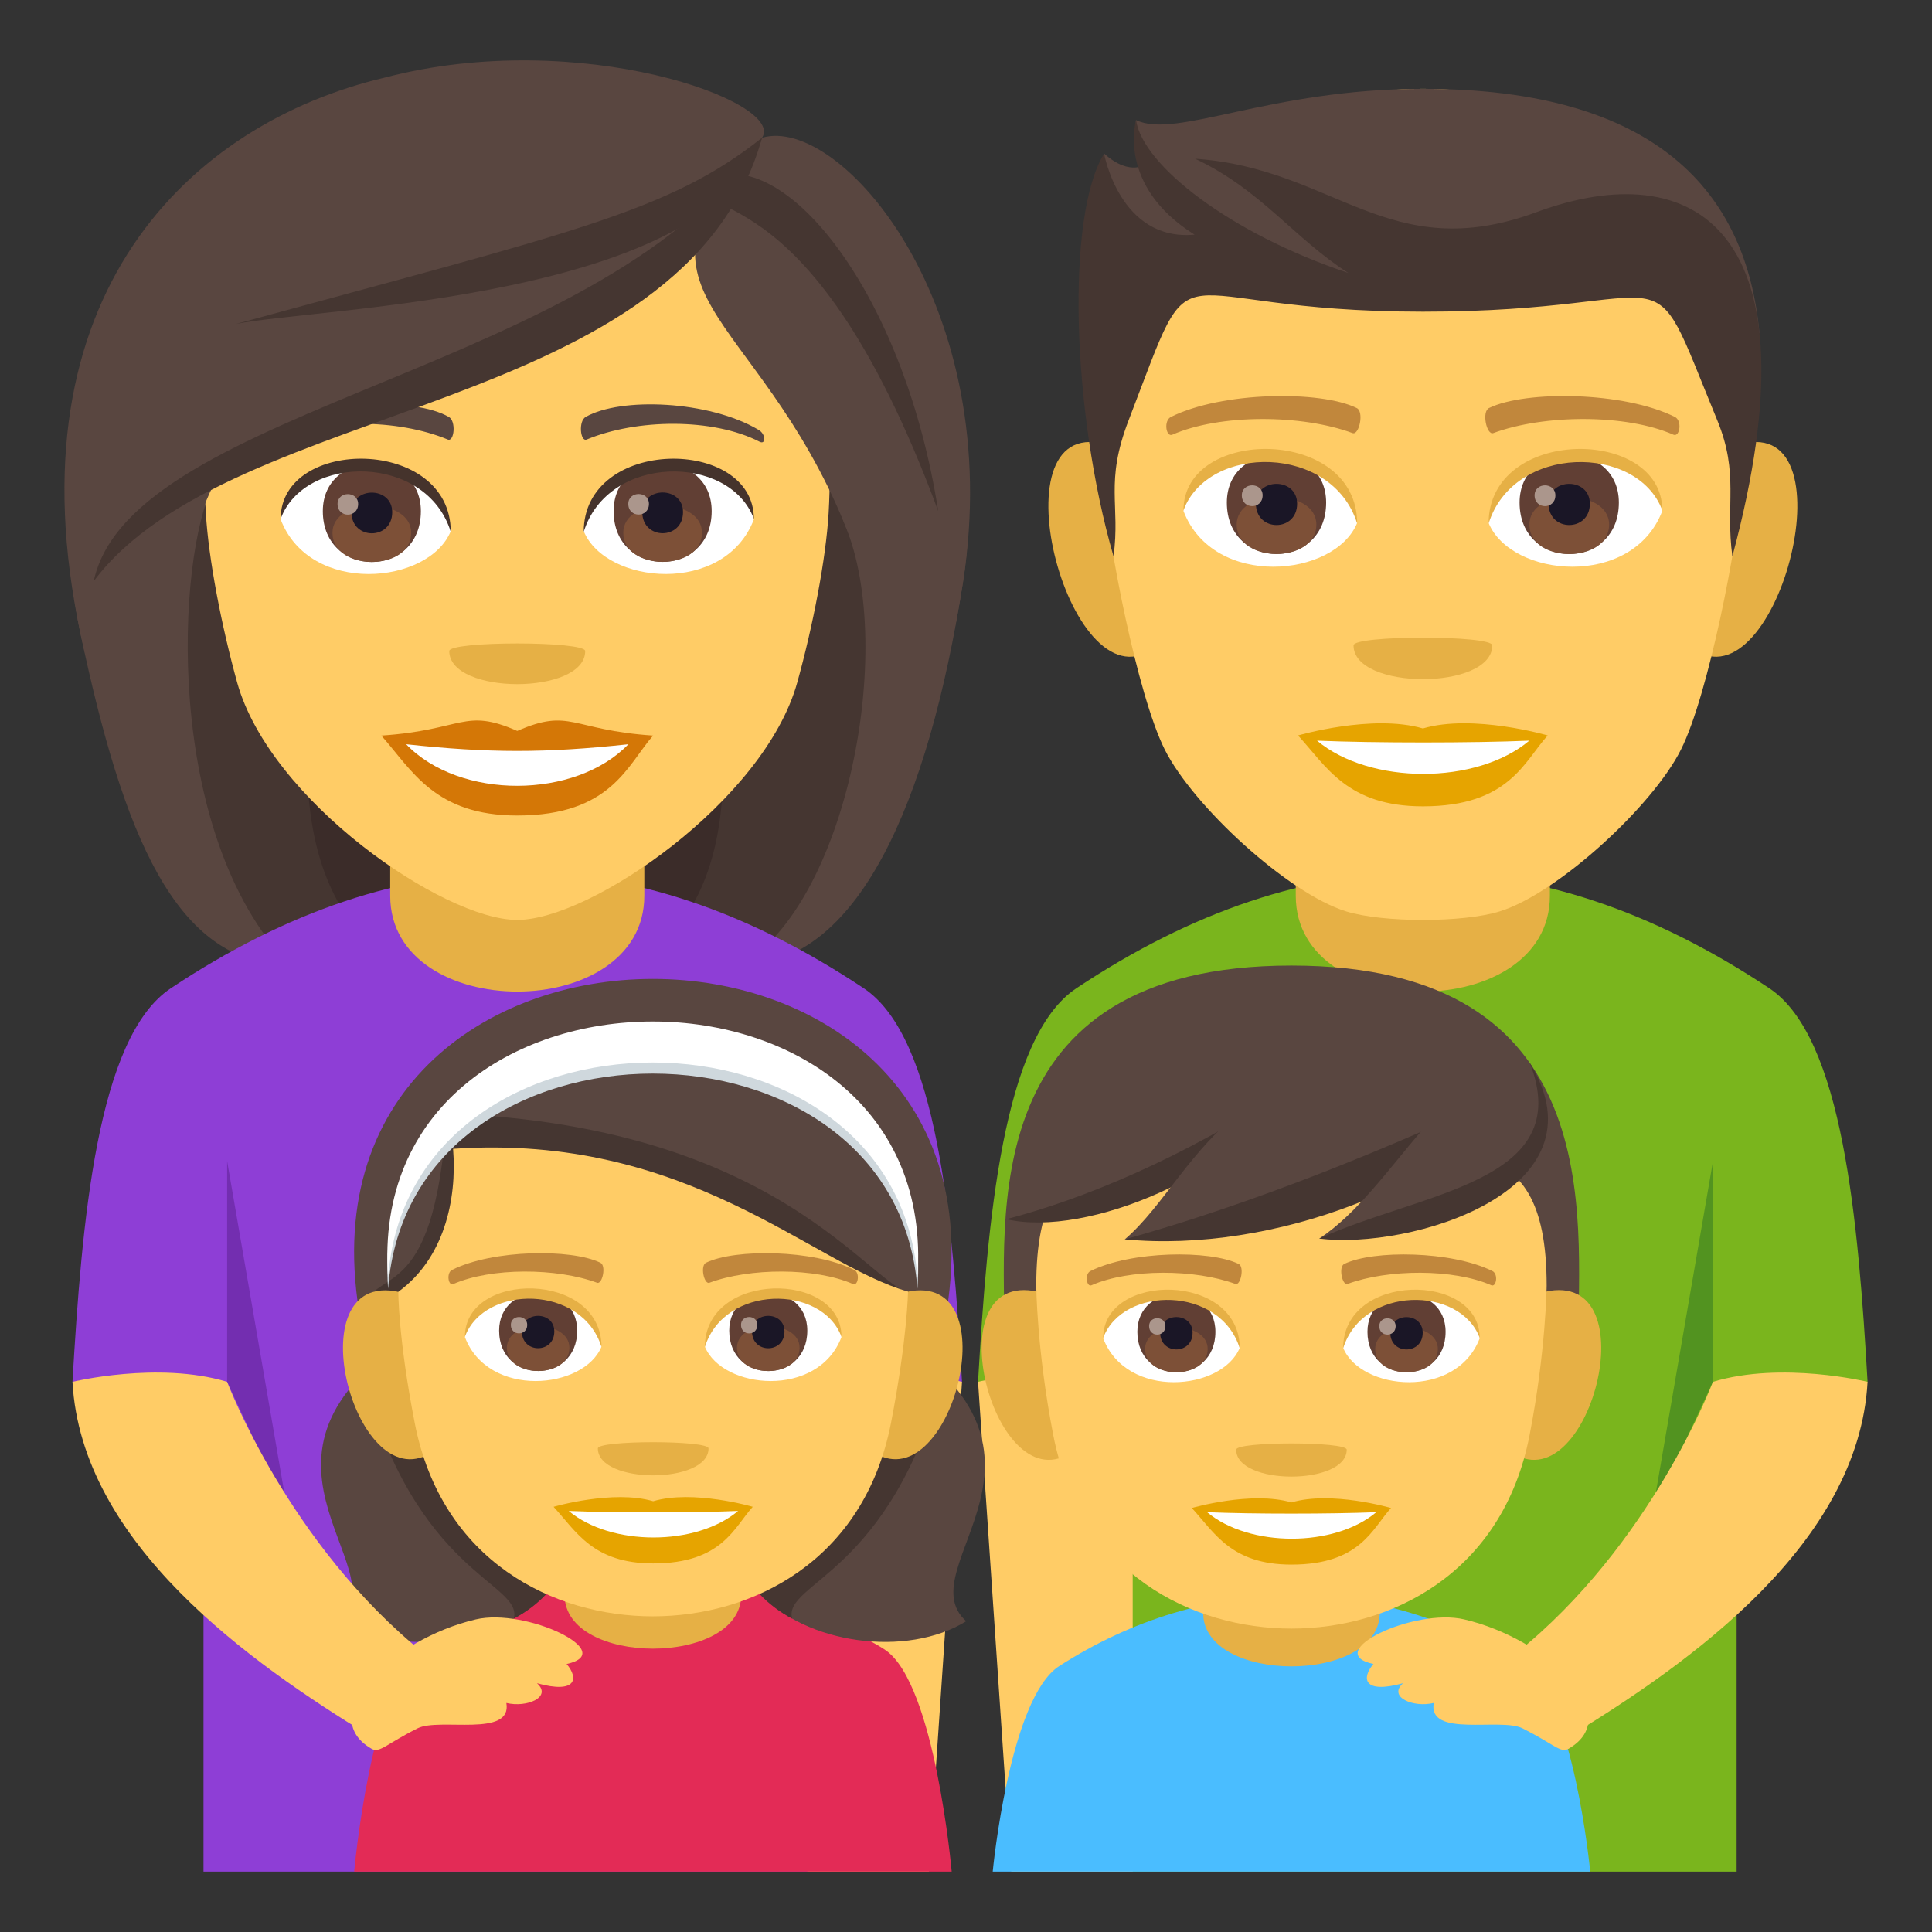 <?xml version="1.0" encoding="utf-8"?>
<!-- Generator: Adobe Illustrator 19.0.0, SVG Export Plug-In . SVG Version: 6.00 Build 0)  -->
<svg version="1.1" id="Layer_1" xmlns="http://www.w3.org/2000/svg" xmlns:xlink="http://www.w3.org/1999/xlink" x="0px" y="0px"
	 width="64px" height="64px" viewBox="0 0 64 64" enable-background="new 0 0 64 64" xml:space="preserve">
<rect x="0" y="0" width="64" height="64" fill="#333333" stroke="none"/>
<path fill="#3B2C29" d="M9.055,9.117C3.61,32.461,4.112,31.965,15.573,31.965C9.231,27.529,21.379,8.801,9.055,9.117z"/>
<path fill="#453631" d="M7.092,8.756C3.118,26.492,6.547,31.047,9.59,31.965h3.49C4.917,26.217,17.676,8.408,7.092,8.756z"/>
<path fill="#3B2C29" d="M25.077,9.115c5.447,23.346,4.947,22.846-6.514,22.846C24.393,28.404,12.752,8.799,25.077,9.115z"/>
<path fill="#453631" d="M27.044,8.756c5.805,16.135-0.016,22.457-2.5,23.205h-3.49C29.215,26.686,16.458,8.406,27.044,8.756z"/>
<path fill="#594640" d="M28.008,17.428c1.682,4.102,0.018,12.52-3.465,14.537c3.859,0,6.209-5.34,7.357-12.682
	C33.331,10.11,25.008,10.106,28.008,17.428z"/>
<path fill="#594640" d="M2.665,20.986C4.071,27.61,5.799,31.965,9.59,31.965c-4.223-4.371-3.727-13.586-2.527-15.879
	C13.184,12.447,0.288,9.779,2.665,20.986z"/>
<path fill="#8E3ED6" d="M5.657,32.738c7.695-5.117,15.26-5.117,22.957,0c2.441,1.623,2.947,7.74,3.254,13.037H27.53V62H6.741V45.776
	h-4.34C2.71,40.479,3.213,34.361,5.657,32.738z"/>
<polygon fill="#732EB0" points="26.745,46.074 28.153,46.074 26.745,38.477 "/>
<path fill="#FFCC66" d="M26.745,62h4.025l1.098-16.225c0,0-2.561-0.658-5.123,0V62z"/>
<path fill="#E6B045" d="M12.926,29.674c0-0.723,0-3.932,0-3.932h8.418c0,0,0,3.16,0,3.932
	C21.344,33.904,12.926,33.904,12.926,29.674z"/>
<path fill="#FFCC66" d="M17.133,3.506c-7.256,0-10.752,5.902-10.314,13.492c0.09,1.525,0.516,3.725,1.037,5.611
	c1.092,3.918,6.834,7.865,9.277,7.865c2.445,0,8.188-3.947,9.277-7.865c0.524-1.887,0.947-4.086,1.039-5.611
	C27.885,9.408,24.389,3.506,17.133,3.506z"/>
<path fill="#D47706" d="M17.135,24.213c-1.766-0.774-1.777-0.029-4.502,0.154c1.023,1.158,1.775,2.648,4.5,2.648
	c3.127,0,3.654-1.693,4.502-2.648C18.911,24.184,18.899,23.44,17.135,24.213z"/>
<path fill="#FFFFFF" d="M13.454,24.654c1.777,1.848,5.609,1.824,7.361,0C18.083,24.949,16.188,24.949,13.454,24.654z"/>
<path fill="#594640" d="M25.129,14.24c-1.635-0.973-4.568-1.092-5.727-0.428c-0.248,0.133-0.18,0.838,0.033,0.748
	c1.654-0.688,4.176-0.723,5.729,0.074C25.374,14.74,25.377,14.383,25.129,14.24z"/>
<path fill="#594640" d="M9.137,14.24c1.633-0.973,4.568-1.092,5.731-0.428c0.248,0.133,0.18,0.838-0.035,0.748
	c-1.654-0.688-4.174-0.723-5.728,0.074C8.895,14.74,8.893,14.383,9.137,14.24z"/>
<path fill="#E6B045" d="M19.385,21.567c0,1.461-4.502,1.461-4.502,0C14.883,21.231,19.385,21.231,19.385,21.567z"/>
<path fill="#FFFFFF" d="M24.973,17.205c-0.971,2.533-4.914,2.162-5.637,0.389C19.883,14.742,24.44,14.498,24.973,17.205z"/>
<path fill="#613F34" d="M20.327,16.93c0,2.244,3.248,2.244,3.248,0C23.575,14.844,20.327,14.844,20.327,16.93z"/>
<path fill="#7D5037" d="M20.647,17.649c0,1.283,2.607,1.283,2.607,0C23.254,16.451,20.647,16.451,20.647,17.649z"/>
<path fill="#1A1626" d="M21.276,16.963c0,0.934,1.35,0.934,1.35,0C22.626,16.098,21.276,16.098,21.276,16.963z"/>
<path fill="#AB968C" d="M20.813,16.692c0,0.471,0.684,0.471,0.684,0C21.497,16.256,20.813,16.256,20.813,16.692z"/>
<path fill="#45332C" d="M24.973,17.186c0-2.723-5.637-2.723-5.637,0.432C20.141,15.029,24.169,15.029,24.973,17.186z"/>
<path fill="#FFFFFF" d="M9.297,17.205c0.969,2.533,4.912,2.164,5.635,0.389C14.387,14.742,9.829,14.498,9.297,17.205z"/>
<path fill="#613F34" d="M10.694,16.932c0,2.246,3.248,2.246,3.248,0C13.942,14.85,10.694,14.85,10.694,16.932z"/>
<path fill="#7D5037" d="M11.014,17.651c0,1.285,2.607,1.285,2.607,0C13.622,16.457,11.014,16.457,11.014,17.651z"/>
<path fill="#1A1626" d="M11.643,16.967c0,0.932,1.35,0.932,1.35,0C12.993,16.102,11.643,16.102,11.643,16.967z"/>
<path fill="#AB968C" d="M11.182,16.695c0,0.471,0.682,0.471,0.682,0C11.864,16.26,11.182,16.26,11.182,16.695z"/>
<path fill="#45332C" d="M9.297,17.186c0-2.723,5.635-2.723,5.635,0.43C14.127,15.027,10.1,15.027,9.297,17.186z"/>
<path fill="#594640" d="M25.243,4.563c-5.09,5.207-0.234,5.543,2.766,12.865c1.682,4.102,2.744,9.197,3.893,1.855
	C33.331,10.11,27.827,3.795,25.243,4.563z"/>
<path fill="#594640" d="M12.752,2.569C6.301,4.084,0.288,9.779,2.665,20.986c1.406,6.623,3.199-2.607,4.398-4.9
	c6.121-3.639,16.588-6.392,18.18-11.523C26.049,3.379,19.208,0.879,12.752,2.569z"/>
<path fill="#453631" d="M7.811,10.733c2.728-0.553,15.779-0.814,17.432-6.17C22.157,7.018,18.963,7.688,7.811,10.733z"/>
<path fill="#453631" d="M3.104,19.252c4.578-6.104,19.574-5.43,22.139-14.689C20.264,12.334,4.356,13.387,3.104,19.252z"/>
<path fill="#453631" d="M23.733,5.832c-1.182,1.859,2.922-0.873,7.348,11.103C29.991,9.934,26.254,5.113,23.733,5.832z"/>
<path fill="#7AB51D" d="M58.612,32.738c-7.697-5.117-15.262-5.117-22.957,0c-2.443,1.623-2.947,7.74-3.256,13.037h4.34V62h20.789
	V45.776h4.338C61.559,40.479,61.053,34.361,58.612,32.738z"/>
<polygon fill="#529320" points="54.743,50.074 56.743,45.776 56.743,38.477 "/>
<polygon fill="#732EB0" points="9.524,50.059 7.524,45.776 7.524,38.461 "/>
<polygon fill="#7AB51D" points="37.522,46.074 36.116,46.074 37.522,38.477 "/>
<path fill="#FFCC66" d="M37.522,62h-4.023l-1.1-16.225c0,0,2.563-0.658,5.123,0V62z"/>
<path fill="#E6B045" d="M51.342,29.674c0-0.723,0-3.932,0-3.932h-8.418c0,0,0,3.16,0,3.932
	C42.924,33.904,51.342,33.904,51.342,29.674z"/>
<path fill="#E6B045" d="M36.422,14.672c-3.584-0.645-0.785,9.361,2.017,6.601C39.741,19.992,38.096,14.975,36.422,14.672z"/>
<path fill="#E6B045" d="M57.848,14.672c-1.676,0.303-3.32,5.32-2.017,6.601C58.635,24.033,61.428,14.027,57.848,14.672z"/>
<path fill="#FFCC66" d="M47.135,2.942c-7.408,0-10.979,5.598-10.531,13.381c0.09,1.566,1.063,6.674,1.979,8.506
	c0.939,1.873,4.08,4.764,6.006,5.361c1.215,0.379,3.877,0.379,5.094,0c1.922-0.598,5.066-3.488,6.002-5.361
	c0.92-1.832,1.891-6.939,1.98-8.506C58.112,8.539,54.542,2.942,47.135,2.942z"/>
<path fill="#E6A400" d="M47.135,24.131c-1.668-0.49-4.135,0.232-4.135,0.232c0.939,1.023,1.629,2.348,4.135,2.348
	c2.869,0,3.359-1.504,4.135-2.348C51.27,24.363,48.799,23.639,47.135,24.131z"/>
<path fill="#FFFFFF" d="M43.629,24.535c1.748,1.463,5.275,1.473,7.031,0C48.799,24.615,45.504,24.615,43.629,24.535z"/>
<path fill="#E6B045" d="M49.434,21.379c0,1.492-4.596,1.492-4.596,0C44.838,21.037,49.434,21.037,49.434,21.379z"/>
<path fill="#594640" d="M47.135,2.942c-5.096,0-8.176,1.68-9.504,1.035c0,0-0.144,0.867,0.375,1.433c0,0-0.547,0.475-1.433-0.326
	C35.727,7.822,38.235,9.41,47.135,9.41c8.9,0,6.773-2.166,11.15,1.637C57.858,6.36,54.876,2.942,47.135,2.942z"/>
<path fill="#453631" d="M50.903,7.026c-4.9,1.809-6.691-1.453-11.314-1.768c2.199,1.037,3.273,2.635,5.078,3.785
	c-3.932-1.312-6.814-3.574-7.033-5.059c0,0-0.656,2.168,1.938,3.789c-2.48,0.228-2.996-2.682-2.996-2.682
	c-1.258,2.016-1.084,8.514,0.311,13.338c0.232-1.723-0.297-2.434,0.5-4.506c2.383-6.199,0.85-3.598,9.75-3.598
	c8.9,0,7.295-2.371,9.75,3.598c0.732,1.777,0.266,2.783,0.5,4.506C60.313,7.553,56.102,5.11,50.903,7.026z"/>
<path fill="#FFFFFF" d="M55.065,16.926c-0.99,2.588-5.017,2.207-5.754,0.394C49.872,14.412,54.522,14.164,55.065,16.926z"/>
<path fill="#FFFFFF" d="M39.204,16.926c0.99,2.588,5.016,2.207,5.754,0.394C44.399,14.41,39.747,14.162,39.204,16.926z"/>
<path fill="#C1873C" d="M55.477,13.809c-1.695-0.84-4.936-0.881-6.146-0.295c-0.258,0.113-0.086,0.908,0.133,0.834
	c1.684-0.625,4.398-0.639,5.973,0.053C55.647,14.488,55.733,13.926,55.477,13.809z"/>
<path fill="#C1873C" d="M38.794,13.809c1.691-0.84,4.936-0.881,6.143-0.295c0.26,0.113,0.088,0.908-0.129,0.834
	c-1.685-0.625-4.398-0.639-5.975,0.053C38.622,14.488,38.538,13.926,38.794,13.809z"/>
<path fill="#613F34" d="M50.338,16.649c0,2.271,3.289,2.271,3.289,0C53.627,14.541,50.338,14.541,50.338,16.649z"/>
<path fill="#7D5037" d="M50.663,17.375c0,1.305,2.641,1.305,2.641,0C53.303,16.166,50.663,16.166,50.663,17.375z"/>
<path fill="#1A1626" d="M51.299,16.686c0,0.941,1.367,0.941,1.367,0C52.667,15.809,51.299,15.809,51.299,16.686z"/>
<path fill="#AB968C" d="M50.835,16.41c0,0.475,0.689,0.475,0.689,0C51.524,15.967,50.835,15.967,50.835,16.41z"/>
<path fill="#613F34" d="M40.641,16.649c0,2.271,3.289,2.271,3.289,0C43.93,14.541,40.641,14.541,40.641,16.649z"/>
<path fill="#7D5037" d="M40.967,17.375c0,1.301,2.639,1.301,2.639,0C43.606,16.166,40.967,16.166,40.967,17.375z"/>
<path fill="#1A1626" d="M41.604,16.686c0,0.941,1.365,0.941,1.365,0C42.969,15.809,41.604,15.809,41.604,16.686z"/>
<path fill="#AB968C" d="M41.137,16.408c0,0.477,0.689,0.477,0.689,0C41.827,15.967,41.137,15.967,41.137,16.408z"/>
<path fill="#E6B045" d="M55.065,16.904c0-2.779-5.754-2.779-5.754,0.441C50.133,14.705,54.243,14.705,55.065,16.904z"/>
<path fill="#E6B045" d="M39.204,16.904c0-2.779,5.754-2.779,5.754,0.439C44.135,14.703,40.024,14.703,39.204,16.904z"/>
<path fill="#4ABDFF" d="M50.493,55.188c-4.816-3.131-10.578-3.101-15.402,0.001C33.434,56.251,32.885,62,32.885,62h19.793
	C52.678,62,52.131,56.248,50.493,55.188z"/>
<path fill="#E6B045" d="M45.706,53.426c0-0.538,0-2.925,0-2.925h-5.85c0,0,0,2.351,0,2.925
	C39.856,55.792,45.706,55.792,45.706,53.426z"/>
<path fill="#594640" d="M42.78,31.985c-10.516,0-9.502,8.421-9.502,12.356h19.006C52.284,40.405,53.297,31.985,42.78,31.985z"/>
<path fill="#E6B045" d="M34.217,42.76c-3.34-0.511-1.162,7.4,1.451,5.218C36.876,46.968,35.778,42.998,34.217,42.76z"/>
<path fill="#E6B045" d="M51.344,42.76c-1.563,0.238-2.662,4.208-1.451,5.218C52.506,50.16,54.682,42.249,51.344,42.76z"/>
<path fill="#FFCC66" d="M51.235,42.592c0-5.614-3.32-4.364-8.455-4.364c-5.133,0-8.453-1.25-8.453,4.364c0,0,0.016,2.141,0.564,4.95
	c0.897,4.602,4.617,6.407,7.889,6.407s6.996-1.806,7.889-6.407C51.215,44.731,51.235,42.592,51.235,42.592z"/>
<path fill="#594640" d="M42.606,36.119c-1.535,2.734-7.289,4.446-9.268,4.268C35.131,38.58,35.924,33.922,42.606,36.119z"/>
<path fill="#453631" d="M33.338,40.387c2.52-0.656,5.791-1.996,9.268-4.268C41.071,38.854,36.018,41.013,33.338,40.387z"/>
<path fill="#594640" d="M50.368,35.973c-2.174,3.257-10.313,5.294-13.107,5.082C39.792,38.901,40.917,33.356,50.368,35.973z"/>
<path fill="#453631" d="M37.26,41.055c6.686-1.857,13.107-5.082,13.107-5.082C48.194,39.23,42.137,41.527,37.26,41.055z"/>
<path fill="#594640" d="M50.682,35.224c2.606,4.239-4.176,5.977-6.979,5.806C46.217,39.375,47.903,35.091,50.682,35.224z"/>
<path fill="#453631" d="M43.704,41.029c3.369-1.544,8.506-1.859,6.979-5.806C53.288,39.463,46.676,41.412,43.704,41.029z"/>
<path fill="#FFFFFF" d="M49.016,44.334c-0.777,2.035-3.943,1.737-4.523,0.313C44.932,42.36,48.59,42.163,49.016,44.334z"/>
<path fill="#613F34" d="M45.299,44.117c0,1.786,2.588,1.786,2.588,0C47.887,42.459,45.299,42.459,45.299,44.117z"/>
<path fill="#7D5037" d="M45.555,44.69c0,1.024,2.076,1.024,2.076,0C47.631,43.739,45.555,43.739,45.555,44.69z"/>
<path fill="#1A1626" d="M46.055,44.148c0,0.739,1.074,0.739,1.074,0C47.129,43.459,46.055,43.459,46.055,44.148z"/>
<path fill="#AB968C" d="M45.69,43.931c0,0.373,0.543,0.373,0.543,0C46.233,43.584,45.69,43.584,45.69,43.931z"/>
<path fill="#E6B045" d="M49.016,44.319c0-2.184-4.523-2.184-4.523,0.348C45.139,42.588,48.372,42.588,49.016,44.319z"/>
<path fill="#FFFFFF" d="M36.545,44.334c0.775,2.035,3.943,1.737,4.523,0.313C40.627,42.359,36.975,42.163,36.545,44.334z"/>
<path fill="#613F34" d="M37.676,44.117c0,1.786,2.586,1.786,2.586,0C40.262,42.459,37.676,42.459,37.676,44.117z"/>
<path fill="#7D5037" d="M37.932,44.688c0,1.026,2.074,1.026,2.074,0C40.006,43.739,37.932,43.739,37.932,44.688z"/>
<path fill="#1A1626" d="M38.432,44.146c0,0.741,1.074,0.741,1.074,0C39.506,43.457,38.432,43.457,38.432,44.146z"/>
<path fill="#AB968C" d="M38.065,43.929c0,0.375,0.541,0.375,0.541,0C38.606,43.581,38.065,43.581,38.065,43.929z"/>
<path fill="#E6B045" d="M36.545,44.319c0-2.184,4.523-2.184,4.523,0.346C40.422,42.588,37.19,42.588,36.545,44.319z"/>
<path fill="#C1873C" d="M49.434,42.103c-1.352-0.668-3.938-0.701-4.902-0.234c-0.203,0.091-0.068,0.727,0.105,0.664
	c1.344-0.496,3.508-0.509,4.766,0.043C49.569,42.648,49.641,42.198,49.434,42.103z"/>
<path fill="#C1873C" d="M36.126,42.103c1.354-0.668,3.939-0.701,4.904-0.234c0.203,0.091,0.066,0.727-0.104,0.664
	c-1.346-0.496-3.51-0.509-4.768,0.043C35.993,42.648,35.92,42.198,36.126,42.103z"/>
<path fill="#E6A400" d="M42.78,49.77c-1.328-0.391-3.299,0.185-3.299,0.185c0.754,0.817,1.301,1.874,3.299,1.874
	c2.291,0,2.68-1.201,3.299-1.874C46.079,49.954,44.108,49.376,42.78,49.77z"/>
<path fill="#FFFFFF" d="M39.987,50.093c1.393,1.167,4.207,1.175,5.605,0C44.108,50.155,41.483,50.157,39.987,50.093z"/>
<path fill="#E6B045" d="M44.612,48.022c0,1.19-3.662,1.19-3.662,0C40.95,47.747,44.612,47.747,44.612,48.022z"/>
<path fill="#E32B56" d="M29.342,54.669c-0.982-0.688-5.299-2.493-5.299-2.493h-4.797c0,0-4.318,1.809-5.307,2.494
	C12.284,55.814,11.733,62,11.733,62h19.793C31.526,62,30.979,55.811,29.342,54.669z"/>
<path fill="#E6B045" d="M24.553,52.839c0-0.538,0-2.925,0-2.925h-5.85c0,0,0,2.35,0,2.925
	C18.704,55.205,24.553,55.205,24.553,52.839z"/>
<path fill="#594640" d="M14.124,43.937c-7.076,4.172-0.855,7.97-2.869,9.768C15.169,56.13,24.749,51.95,14.124,43.937z"/>
<path fill="#453631" d="M12.01,45.522c1.736,6.659,5.31,6.89,5.012,8.095C20.344,51.876,20.376,46.264,12.01,45.522z"/>
<path fill="#594640" d="M29.135,43.937c7.076,4.172,0.855,7.97,2.871,9.768C28.094,56.13,18.512,51.95,29.135,43.937z"/>
<path fill="#453631" d="M31.249,45.522c-1.734,6.659-5.31,6.89-5.01,8.095C22.917,51.876,22.883,46.264,31.249,45.522z"/>
<path fill="#594640" d="M11.952,43.769h19.348C34.116,28.647,9.135,28.647,11.952,43.769z"/>
<path fill="#453631" d="M11.926,43.582c0,0,11.016,4.105,18.652-0.651c-1.543,0.291-4.051-5.605-15.775-6.047
	C14.374,43.582,12.313,41.764,11.926,43.582z"/>
<path fill="#CFD8DD" d="M30.391,42.69c0.822-11.314-18.359-11.314-17.535,0C13.571,33.188,29.674,33.188,30.391,42.69z"/>
<path fill="#FFFFFF" d="M30.391,42.323c0.822-11.313-18.359-11.313-17.535,0C13.571,32.821,29.674,32.821,30.391,42.323z"/>
<path fill="#E6B045" d="M13.059,42.767c-3.336-0.506-1.162,7.364,1.451,5.193C15.723,46.953,14.624,43.005,13.059,42.767z"/>
<path fill="#E6B045" d="M30.188,42.767c-1.561,0.238-2.66,4.187-1.451,5.193C31.352,50.129,33.524,42.261,30.188,42.767z"/>
<path fill="#FFCC66" d="M30.079,42.785c-3.195-0.91-7.289-5.256-15.07-4.729c0.137,1.708-0.313,3.646-1.814,4.735
	c0,0-0.006,1.535,0.543,4.345c0.895,4.602,4.617,6.407,7.887,6.407c3.274,0,6.994-1.806,7.891-6.407
	C30.061,44.324,30.079,42.785,30.079,42.785z"/>
<path fill="#FFFFFF" d="M27.874,44.294c-0.777,2.036-3.943,1.738-4.525,0.313C23.79,42.319,27.446,42.123,27.874,44.294z"/>
<path fill="#613F34" d="M24.157,44.078c0,1.786,2.586,1.786,2.586,0C26.743,42.42,24.157,42.42,24.157,44.078z"/>
<path fill="#7D5037" d="M24.413,44.649c0,1.024,2.074,1.024,2.074,0C26.487,43.698,24.413,43.698,24.413,44.649z"/>
<path fill="#1A1626" d="M24.911,44.106c0,0.742,1.076,0.742,1.076,0C25.987,43.418,24.911,43.418,24.911,44.106z"/>
<path fill="#AB968C" d="M24.547,43.889c0,0.376,0.541,0.376,0.541,0C25.088,43.541,24.547,43.541,24.547,43.889z"/>
<path fill="#E6B045" d="M27.874,44.279c0-2.186-4.525-2.186-4.525,0.346C23.995,42.549,27.227,42.549,27.874,44.279z"/>
<path fill="#FFFFFF" d="M15.401,44.294c0.775,2.036,3.943,1.738,4.525,0.313C19.487,42.317,15.831,42.121,15.401,44.294z"/>
<path fill="#613F34" d="M16.534,44.078c0,1.784,2.586,1.784,2.586,0C19.12,42.42,16.534,42.42,16.534,44.078z"/>
<path fill="#7D5037" d="M16.79,44.649c0,1.022,2.072,1.022,2.072,0C18.862,43.698,16.79,43.698,16.79,44.649z"/>
<path fill="#1A1626" d="M17.288,44.106c0,0.74,1.074,0.74,1.074,0C18.362,43.418,17.288,43.418,17.288,44.106z"/>
<path fill="#AB968C" d="M16.922,43.889c0,0.374,0.543,0.374,0.543,0C17.465,43.541,16.922,43.541,16.922,43.889z"/>
<path fill="#E6B045" d="M15.401,44.279c0-2.186,4.525-2.186,4.525,0.346C19.282,42.547,16.045,42.547,15.401,44.279z"/>
<path fill="#C1873C" d="M28.292,42.064c-1.35-0.672-3.938-0.703-4.9-0.236c-0.207,0.091-0.07,0.726,0.105,0.666
	c1.34-0.498,3.504-0.509,4.764,0.043C28.426,42.607,28.497,42.156,28.292,42.064z"/>
<path fill="#C1873C" d="M14.981,42.064c1.353-0.672,3.939-0.703,4.904-0.236c0.207,0.091,0.068,0.726-0.104,0.666
	c-1.344-0.498-3.51-0.509-4.768,0.043C14.846,42.607,14.778,42.156,14.981,42.064z"/>
<path fill="#E6A400" d="M21.637,49.73c-1.328-0.391-3.299,0.185-3.299,0.185c0.75,0.814,1.303,1.875,3.299,1.875
	c2.289,0,2.682-1.201,3.299-1.875C24.936,49.914,22.963,49.337,21.637,49.73z"/>
<path fill="#FFFFFF" d="M18.84,50.052c1.395,1.169,4.211,1.175,5.611,0C22.963,50.115,20.338,50.115,18.84,50.052z"/>
<path fill="#E6B045" d="M23.471,47.98c0,1.19-3.666,1.19-3.666,0C19.805,47.706,23.471,47.706,23.471,47.98z"/>
<path fill="#FFCC66" d="M12.235,57.492c0.807,0.49,2.559-2.121,1.822-2.713c-4.496-3.604-6.533-9.004-6.533-9.004
	c-2.283-0.691-5.123,0-5.123,0C2.692,51.141,8.315,55.1,12.235,57.492z"/>
<path fill="#FFCC66" d="M15.76,53.645c1.666-0.393,4.767,1.096,3.01,1.477c0.396,0.463,0.348,1.004-0.982,0.637
	c0.512,0.459-0.336,0.818-1.014,0.654c0.201,1.16-2.219,0.477-2.941,0.84c-1.037,0.52-1.26,0.83-1.523,0.678
	C10.379,56.82,12.995,54.291,15.76,53.645z"/>
<path fill="#FFCC66" d="M52.032,57.492c-0.805,0.49-2.559-2.121-1.822-2.713c4.498-3.604,6.533-9.004,6.533-9.004
	c2.283-0.691,5.123,0,5.123,0C61.575,51.141,55.952,55.1,52.032,57.492z"/>
<path fill="#FFCC66" d="M48.506,53.645c-1.666-0.393-4.767,1.096-3.01,1.477c-0.395,0.463-0.348,1.004,0.982,0.637
	c-0.51,0.459,0.338,0.818,1.016,0.654c-0.201,1.16,2.217,0.477,2.941,0.84c1.035,0.52,1.258,0.83,1.523,0.678
	C53.889,56.82,51.272,54.291,48.506,53.645z"/>
</svg>
